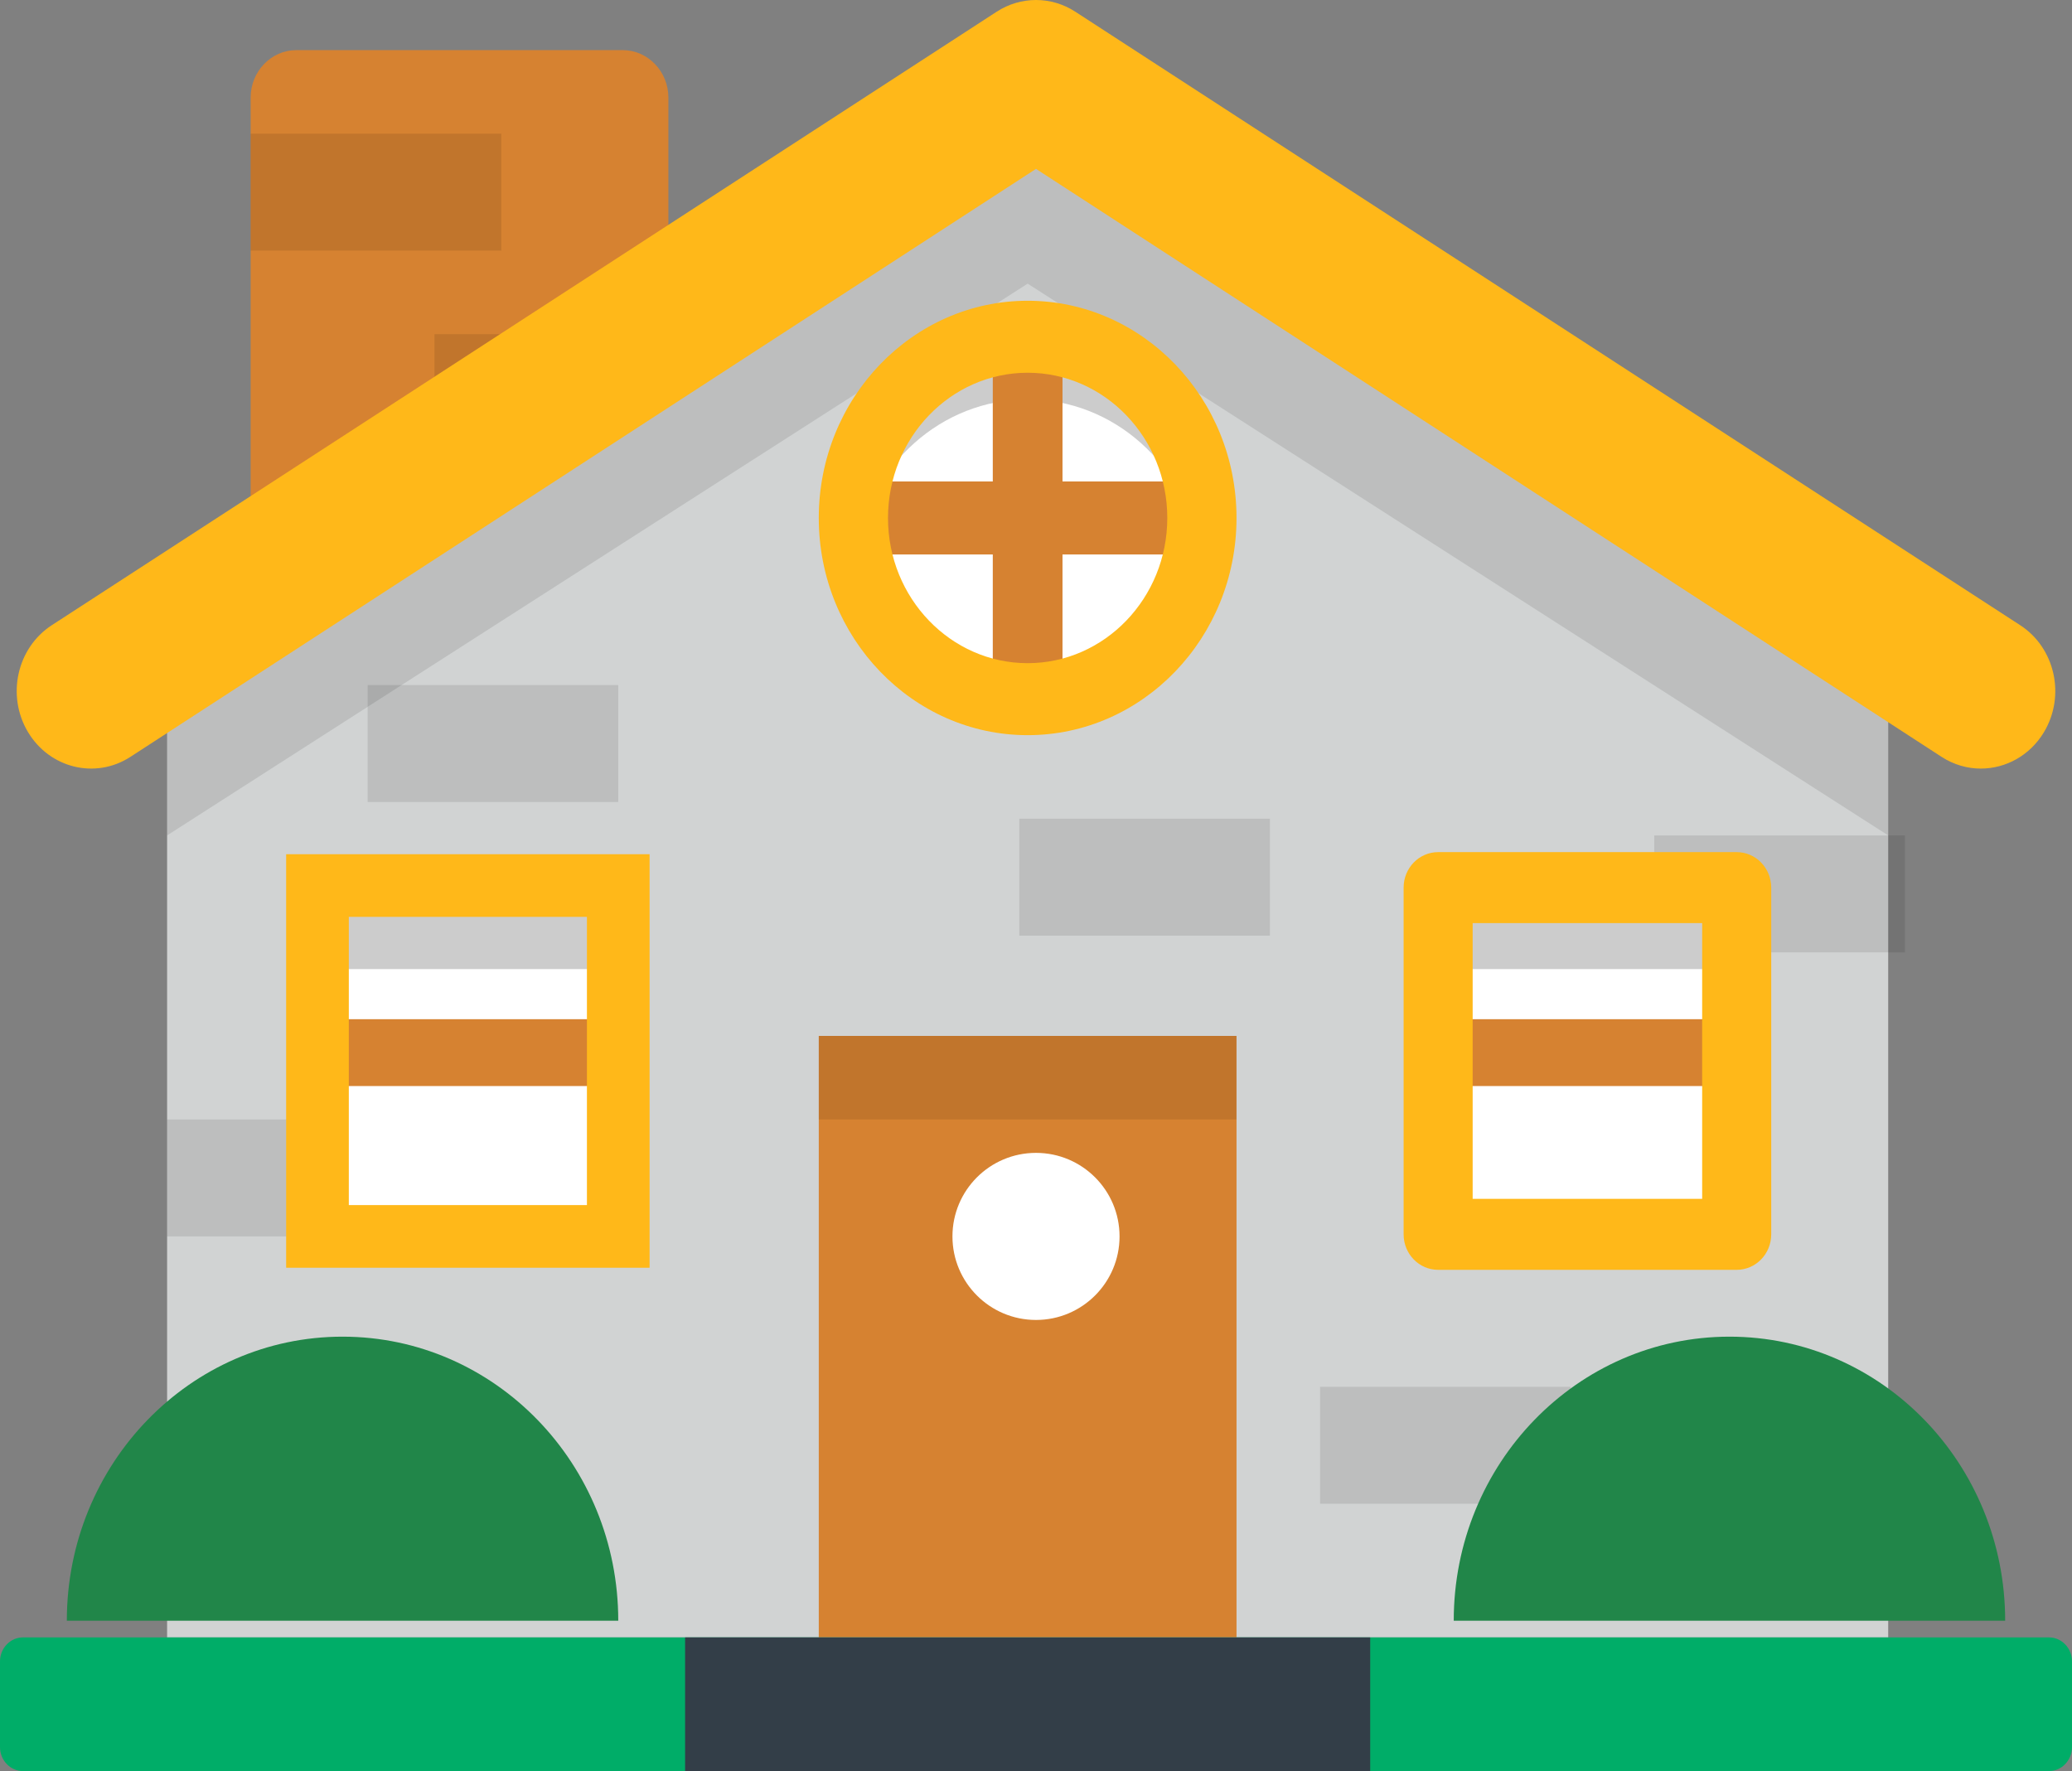 <svg xmlns="http://www.w3.org/2000/svg" width="124" height="106" viewBox="0 0 124 106">
  <rect x="0" y="0" width="124" height="106" fill="#808080" stroke="none"/>
  <g fill="none" fill-rule="evenodd">
    <path fill="#D68231" d="M40,35.162 C40,36.723 38.771,38 37.268,38 L17.732,38 C16.23,38 15,36.723 15,35.162 L15,5.838 C15,4.277 16.229,3 17.732,3 L37.268,3 C38.77,3 40,4.277 40,5.838 L40,35.162 L40,35.162 Z"/>
    <rect width="15" height="7" x="15" y="8" fill="#000" opacity=".1"/>
    <rect width="15" height="7" x="26" y="20" fill="#000" opacity=".1"/>
    <polygon fill="#D1D3D3" points="10 38.348 10 98 113 98 113 38.348 61.5 5"/>
    <polygon fill="#000" points="61.5 5 10 38.024 10 50 61.5 16.976 113 50 113 38.024" opacity=".1"/>
    <rect width="15" height="7" x="99" y="50" fill="#000" opacity=".1"/>
    <rect width="15" height="7" x="79" y="83" fill="#000" opacity=".1"/>
    <rect width="15" height="7" x="61" y="49" fill="#000" opacity=".1"/>
    <rect width="15" height="7" x="10" y="67" fill="#000" opacity=".1"/>
    <rect width="15" height="7" x="22" y="41" fill="#000" opacity=".1"/>
    <rect width="25" height="36" x="49" y="62" fill="#D68231"/>
    <circle cx="62" cy="74" r="5" fill="#FFF"/>
    <ellipse cx="61.5" cy="31" fill="#FFF" rx="10.5" ry="11"/>
    <path fill="#000" d="M61.5,20 C55.701,20 51,24.947 51,31.049 C51,31.716 51.059,32.367 51.167,33 C52.043,27.829 56.334,23.902 61.5,23.902 C66.666,23.902 70.958,27.829 71.833,33 C71.941,32.367 72,31.715 72,31.049 C72,24.947 67.299,20 61.5,20 L61.5,20 Z" opacity=".2"/>
    <polygon fill="#D68231" points="72 28.815 63.586 28.815 63.586 20 59.414 20 59.414 28.815 51 28.815 51 33.185 59.414 33.185 59.414 42 63.586 42 63.586 33.185 72 33.185"/>
    <path fill="#FFB819" d="M61.5,44 C54.608,44 49,38.168 49,31 C49,23.832 54.608,18 61.5,18 C68.393,18 74,23.832 74,31 C74,38.168 68.393,44 61.5,44 L61.5,44 Z M61.5,22.309 C56.892,22.309 53.143,26.208 53.143,31 C53.143,35.792 56.892,39.691 61.5,39.691 C66.108,39.691 69.857,35.792 69.857,31 C69.857,26.208 66.108,22.309 61.5,22.309 L61.5,22.309 Z"/>
    <rect width="25" height="5" x="49" y="62" fill="#000" opacity=".1"/>
    <rect width="18" height="21" x="19" y="53" fill="#FFF"/>
    <rect width="18" height="5" x="19" y="53" fill="#000" opacity=".2"/>
    <rect width="18" height="4" x="19" y="61" fill="#D68231"/>
    <rect width="18" height="21" x="19" y="53" stroke="#FFB819" stroke-width="3.75"/>
    <rect width="18" height="21" x="87" y="53" fill="#FFF"/>
    <rect width="18" height="5" x="87" y="53" fill="#000" opacity=".2"/>
    <rect width="18" height="4" x="87" y="61" fill="#D68231"/>
    <path fill="#FFB819" d="M103.934,76 L86.066,76 C84.925,76 84,75.05 84,73.876 L84,53.124 C84,51.95 84.925,51 86.066,51 L103.934,51 C105.075,51 106,51.95 106,53.124 L106,73.876 C106,75.049 105.075,76 103.934,76 L103.934,76 Z M88.132,71.753 L101.867,71.753 L101.867,55.247 L88.132,55.247 L88.132,71.753 L88.132,71.753 Z"/>
    <path fill="#00AD68" d="M124,104.566 C124,105.355 123.381,106 122.626,106 L1.374,106 C0.618,106 0,105.355 0,104.566 L0,99.434 C0,98.645 0.618,98 1.374,98 L122.626,98 C123.382,98 124,98.645 124,99.434 L124,104.566 L124,104.566 L124,104.566 Z"/>
    <rect width="41" height="8" x="41" y="98" fill="#333E48"/>
    <path fill="#FFB819" d="M118.543,46 C117.739,46 116.926,45.773 116.193,45.297 L62,10.108 L7.807,45.297 C5.72,46.653 2.974,45.987 1.674,43.812 C0.374,41.637 1.012,38.775 3.099,37.419 L59.646,0.702 C61.087,-0.234 62.913,-0.234 64.354,0.702 L120.901,37.42 C122.988,38.775 123.626,41.637 122.326,43.813 C121.482,45.224 120.029,46 118.543,46 L118.543,46 Z"/>
    <path fill="#218649" d="M120 97C120 87.611 112.613 80 103.5 80 94.388 80 87 87.611 87 97L120 97 120 97zM4 97C4 87.611 11.387 80 20.5 80 29.613 80 37 87.611 37 97L4 97 4 97z"/>
  </g>
</svg>
